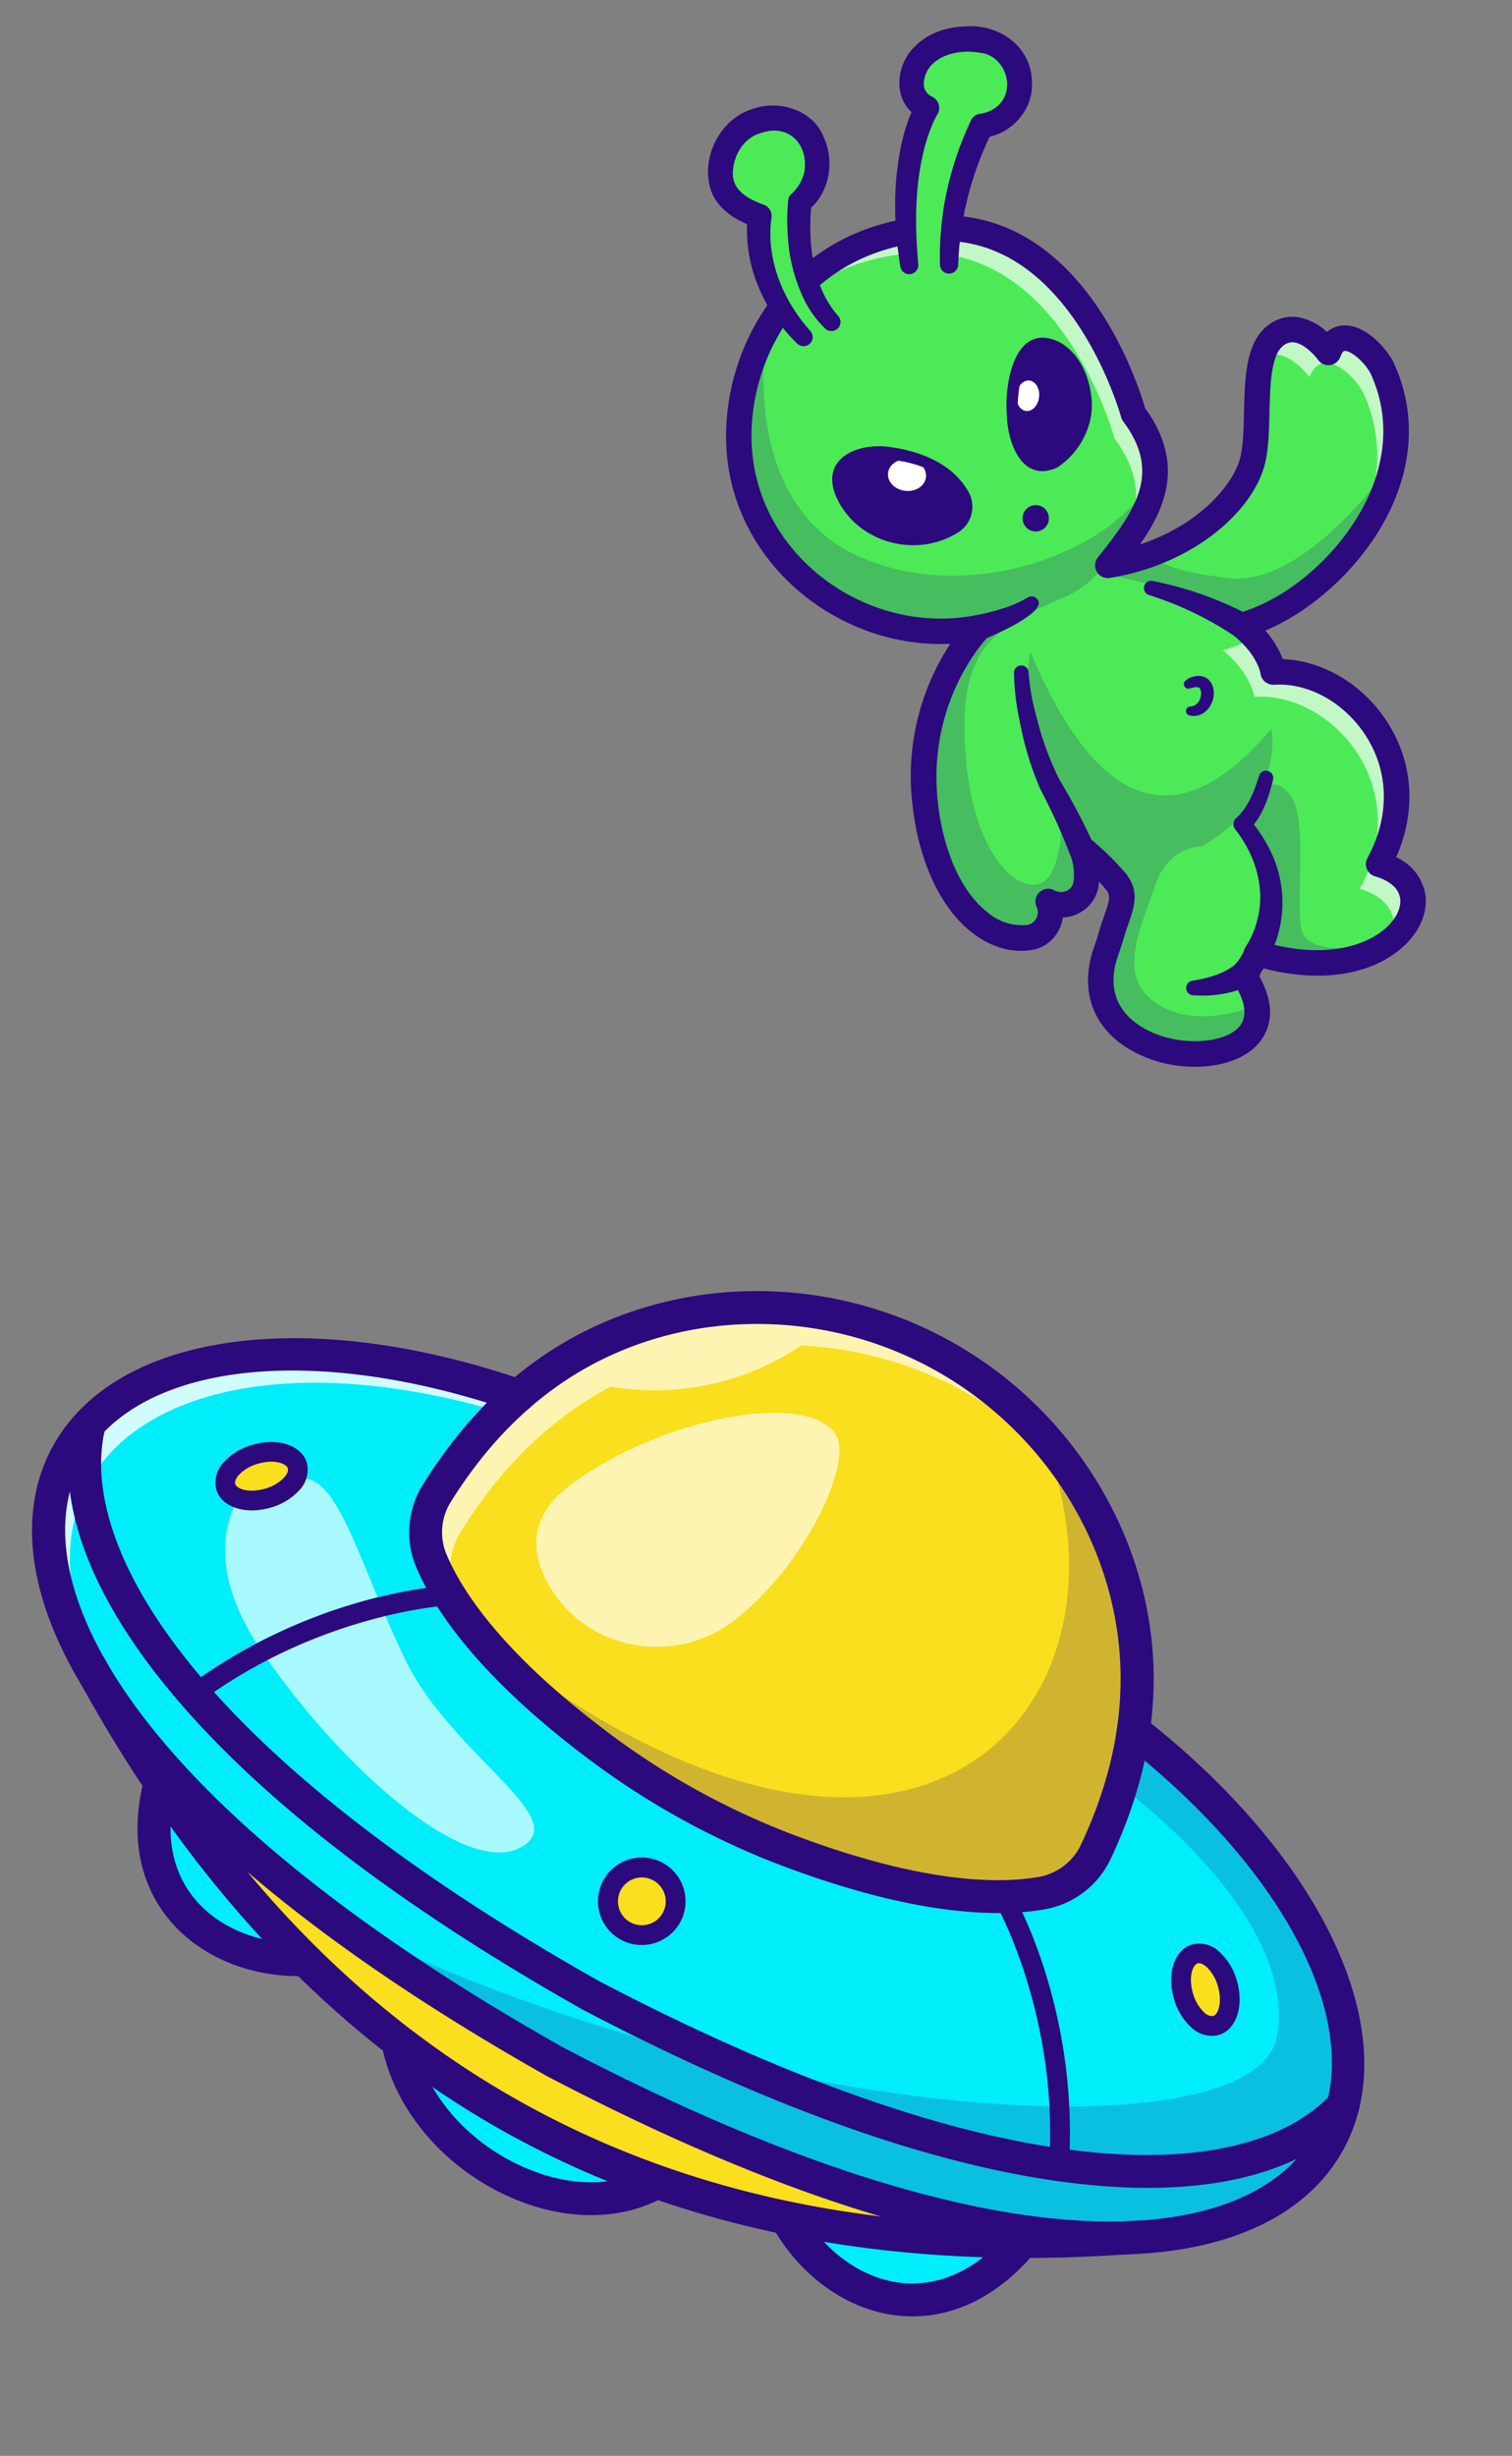<svg xmlns="http://www.w3.org/2000/svg" xmlns:xlink="http://www.w3.org/1999/xlink" width="359.843" height="584.498" viewBox="0 0 359.843 584.498">
  <rect x="0" y="0" width="359.843" height="584.498" fill="#808080" stroke="none"/>
  <defs>
    <clipPath id="clip-path">
      <rect id="Rectángulo_663" data-name="Rectángulo 663" width="188.137" height="240.821" fill="none"/>
    </clipPath>
    <clipPath id="clip-path-3">
      <rect id="Rectángulo_654" data-name="Rectángulo 654" width="34.699" height="43.029" fill="none"/>
    </clipPath>
    <clipPath id="clip-path-4">
      <rect id="Rectángulo_655" data-name="Rectángulo 655" width="64.614" height="38.608" fill="none"/>
    </clipPath>
    <clipPath id="clip-path-5">
      <rect id="Rectángulo_656" data-name="Rectángulo 656" width="137.338" height="159.963" fill="none"/>
    </clipPath>
    <clipPath id="clip-path-6">
      <rect id="Rectángulo_657" data-name="Rectángulo 657" width="51.335" height="68.098" fill="none"/>
    </clipPath>
    <clipPath id="clip-path-7">
      <rect id="Rectángulo_658" data-name="Rectángulo 658" width="33.675" height="52.359" fill="none"/>
    </clipPath>
    <clipPath id="clip-path-8">
      <rect id="Rectángulo_659" data-name="Rectángulo 659" width="94.223" height="75.212" fill="none"/>
    </clipPath>
    <clipPath id="clip-path-9">
      <rect id="Rectángulo_660" data-name="Rectángulo 660" width="0.439" height="0.666" fill="none"/>
    </clipPath>
    <clipPath id="clip-path-10">
      <rect id="Rectángulo_661" data-name="Rectángulo 661" width="0.379" height="2.211" fill="none"/>
    </clipPath>
    <clipPath id="clip-path-11">
      <rect id="Rectángulo_671" data-name="Rectángulo 671" width="288.96" height="259.221" fill="none"/>
    </clipPath>
    <clipPath id="clip-path-13">
      <rect id="Rectángulo_664" data-name="Rectángulo 664" width="60.161" height="98.946" fill="none"/>
    </clipPath>
    <clipPath id="clip-path-14">
      <rect id="Rectángulo_665" data-name="Rectángulo 665" width="231.516" height="123.77" fill="none"/>
    </clipPath>
    <clipPath id="clip-path-15">
      <rect id="Rectángulo_666" data-name="Rectángulo 666" width="272.837" height="170.24" fill="none"/>
    </clipPath>
    <clipPath id="clip-path-16">
      <rect id="Rectángulo_667" data-name="Rectángulo 667" width="156.729" height="61.619" fill="none"/>
    </clipPath>
    <clipPath id="clip-path-17">
      <rect id="Rectángulo_668" data-name="Rectángulo 668" width="153.395" height="107.074" fill="none"/>
    </clipPath>
    <clipPath id="clip-path-18">
      <rect id="Rectángulo_669" data-name="Rectángulo 669" width="75.541" height="50.924" fill="none"/>
    </clipPath>
  </defs>
  <g id="_07" data-name="07" transform="translate(115.563 -6714.416)">
    <g id="Grupo_4089" data-name="Grupo 4089" transform="matrix(0.995, 0.105, -0.105, 0.995, 57.173, 6714.416)">
      <g id="Grupo_4088" data-name="Grupo 4088" clip-path="url(#clip-path)">
        <g id="Grupo_4087" data-name="Grupo 4087">
          <g id="Grupo_4086" data-name="Grupo 4086" clip-path="url(#clip-path)">
            <path id="Trazado_8173" data-name="Trazado 8173" d="M11.752,222.844c7.77,23.658,34.806,37.744,59.707,29.974,0,0-14.192,17.236-8.346,43.364,4.756,21.19,17.509,31.292,27.793,28.748a6.1,6.1,0,0,0,3.665-9.012,6.082,6.082,0,0,0,8.5-4.832,15.714,15.714,0,0,0-2.075-8.739,63.865,63.865,0,0,1,9.073,7.134c3.226,3.241,1.515,6.392.409,12.132-.257,1.393-.515,2.817-.863,4.2-7.24,28.9,41.94,28.081,36.836,9.421a18.911,18.911,0,0,0-3.908-6.937,14.86,14.86,0,0,0,2.666-5.362c33.655,6.6,45.787-20.72,26.6-24.113,10.587-25.537-11.466-45.939-29.747-42.8,0,0-1.2-5.392-8.618-10.224.47-.182.939-.394,1.424-.591,12.42-5.6,25.4-19.826,29.293-35.912A36.485,36.485,0,0,0,160,180.979c-4.014-5.256-11.178-8.861-12.844-1.954,0,0-7.3-8.285-13.071-2.514-5.756,5.756-.742,21.583-2.242,30.52-1.515,8.951-12.1,22.538-31.55,27.869,5.241-8.149,10.224-16.313,8.558-24.991-.712-3.726-2.635-7.543-6.3-11.511,0,0-17.13-44.606-51.831-38.865-19.311,3.2-31.6,15.1-37.381,29.111a50.3,50.3,0,0,0-1.59,34.2" transform="translate(4.34 -110.85)" fill="#4cea57"/>
            <g id="Grupo_4064" data-name="Grupo 4064" transform="translate(142.788 171.856)" opacity="0.2">
              <g id="Grupo_4063" data-name="Grupo 4063">
                <g id="Grupo_4062" data-name="Grupo 4062" clip-path="url(#clip-path-3)">
                  <path id="Trazado_8174" data-name="Trazado 8174" d="M39.1,570.253s1.5-5.943,6.537-.9,3.912,25.393,6.181,31.848,18.041,1.555,18.041,1.555-12.956,9.294-21.968,7.323-2.028-10.872-2.028-11.829-10.7-20.672-10.7-20.672" transform="translate(-35.159 -567.323)" fill="#2c097d"/>
                </g>
              </g>
            </g>
            <g id="Grupo_4067" data-name="Grupo 4067" transform="translate(103.88 95.741)" opacity="0.2">
              <g id="Grupo_4066" data-name="Grupo 4066" transform="translate(0)">
                <g id="Grupo_4065" data-name="Grupo 4065" transform="translate(0)" clip-path="url(#clip-path-4)">
                  <path id="Trazado_8175" data-name="Trazado 8175" d="M64.846,346.7s13.647,1.091,18.478,2.923c2.726,1.045,10.421,3.166,16.843,5.044,12.42-5.6,25.4-19.826,29.293-35.912l-1.075-2.7s-16.282,28.46-33.64,28.46-18.554-3.378-18.554-3.378Z" transform="translate(-64.846 -316.056)" fill="#2c097d"/>
                </g>
              </g>
            </g>
            <g id="Grupo_4070" data-name="Grupo 4070" transform="translate(13.671 77.838)" opacity="0.2">
              <g id="Grupo_4069" data-name="Grupo 4069">
                <g id="Grupo_4068" data-name="Grupo 4068" clip-path="url(#clip-path-5)">
                  <path id="Trazado_8176" data-name="Trazado 8176" d="M124.836,291.262c7.77,23.658,34.806,37.745,59.707,29.974,0,0-14.192,17.236-8.346,43.364,4.756,21.19,17.509,31.292,27.793,28.748a6.1,6.1,0,0,0,3.665-9.012,6.082,6.082,0,0,0,8.5-4.832,15.714,15.714,0,0,0-2.075-8.739,63.865,63.865,0,0,1,9.073,7.134c3.226,3.241,1.515,6.392.409,12.132-.257,1.393-.515,2.817-.863,4.2-7.24,28.9,41.94,28.081,36.836,9.421-4.317,2.272-14.192,6.407-22.871,2.5-11.5-5.2-6.377-17.736-4.211-27.945,2.181-10.209,10.224-10.814,10.224-10.814,18.857-13.889,13.435-29.444,13.435-29.444q-28.672,42.3-58.949-12.253s-.227,14.646-.788,15.207,11.92,18.191,11.92,18.191,2.378,14.025-1.333,19.72c-3.726,5.68-17.358-.227-22.416-26.6-5.059-26.354,4.271-31.762,19.266-40.213,12-6.77,16.4-24.295,17.676-31-4.408,16.449-37.305,35.791-66.659,26.612-30.959-9.694-27.915-50.649-27.915-50.649l-.485.106a50.3,50.3,0,0,0-1.59,34.2" transform="translate(-122.567 -256.956)" fill="#2c097d"/>
                </g>
              </g>
            </g>
            <g id="Grupo_4073" data-name="Grupo 4073" transform="translate(133.779 137.636)" opacity="0.66">
              <g id="Grupo_4072" data-name="Grupo 4072" transform="translate(0)">
                <g id="Grupo_4071" data-name="Grupo 4071" clip-path="url(#clip-path-6)">
                  <path id="Trazado_8177" data-name="Trazado 8177" d="M17.162,454.356a41.055,41.055,0,0,1-7.179,3.787c7.422,4.832,8.618,10.224,8.618,10.224,18.282-3.135,40.335,17.267,29.747,42.8,7.407,1.3,10.148,6.18,8.785,11.284,6.695-6.71,5.574-15.752-4.938-17.615,10.587-25.537-11.466-45.939-29.747-42.8,0,0-.818-3.681-5.286-7.679" transform="translate(-9.982 -454.356)" fill="#fff"/>
                </g>
              </g>
            </g>
            <g id="Grupo_4076" data-name="Grupo 4076" transform="translate(135.839 63.769)" opacity="0.66">
              <g id="Grupo_4075" data-name="Grupo 4075" transform="translate(0)">
                <g id="Grupo_4074" data-name="Grupo 4074" transform="translate(0)" clip-path="url(#clip-path-7)">
                  <path id="Trazado_8178" data-name="Trazado 8178" d="M85.865,262.87c9.194-13.117,13.389-30.429,3.968-45.848-4.014-5.256-11.178-8.861-12.844-1.954,0,0-7.3-8.285-13.071-2.514a9.734,9.734,0,0,0-2.439,5.225c5.483-3.393,11.663,3.62,11.663,3.62,1.666-6.907,8.83-3.3,12.844,1.954,7.982,13.056,6.195,27.445-.121,39.517" transform="translate(-61.479 -210.51)" fill="#fff"/>
                </g>
              </g>
            </g>
            <g id="Grupo_4079" data-name="Grupo 4079" transform="translate(19.152 48.323)" opacity="0.66">
              <g id="Grupo_4078" data-name="Grupo 4078">
                <g id="Grupo_4077" data-name="Grupo 4077" clip-path="url(#clip-path-8)">
                  <path id="Trazado_8179" data-name="Trazado 8179" d="M246.8,185.629c6.786-9.482,17.358-16.858,31.913-19.266,34.7-5.74,51.831,38.865,51.831,38.865,9.754,10.557,7.24,20.145,2.03,29.5,7.3-11.42,13.783-22.9,1.818-35.836,0,0-17.13-44.606-51.83-38.865-17.661,2.923-29.46,13.147-35.76,25.6" transform="translate(-246.803 -159.522)" fill="#fff"/>
                </g>
              </g>
            </g>
            <g id="Grupo_4082" data-name="Grupo 4082" transform="translate(104.486 123.535)" opacity="0.66">
              <g id="Grupo_4081" data-name="Grupo 4081" transform="translate(0)">
                <g id="Grupo_4080" data-name="Grupo 4080" clip-path="url(#clip-path-9)">
                  <path id="Trazado_8180" data-name="Trazado 8180" d="M275.135,407.806c-.151.227-.3.439-.439.666.015,0,.045-.015.061-.015.121-.212.257-.424.379-.651" transform="translate(-274.696 -407.806)" fill="#fff"/>
                </g>
              </g>
            </g>
            <path id="Trazado_8181" data-name="Trazado 8181" d="M123.639,345.018c7.123,0,13.9-2.354,17.316-6.689,2.168-2.75,4.713-8.434-1.151-16.657a19.026,19.026,0,0,0,.92-1.824c13.944,2.116,26.047-1.134,32.733-8.9,3.642-4.228,4.91-9.293,3.394-13.55a12.026,12.026,0,0,0-7.538-7.144c3.637-11.342,1.733-22.732-5.414-31.681-6.672-8.356-16.79-13.015-26.351-12.35a22.066,22.066,0,0,0-4.847-6.315c11.739-6.465,22.367-19.152,26.8-32.448,4.1-12.3,2.927-24.25-3.379-34.567a2.914,2.914,0,0,0-.178-.259c-3.105-4.067-8.249-7.748-12.728-6.8a6.517,6.517,0,0,0-3.385,1.893,13.542,13.542,0,0,0-7.282-2.787,9.457,9.457,0,0,0-7.069,2.927c-4.593,4.593-3.919,12.866-3.267,20.867.334,4.09.678,8.32.179,11.293-1.015,6-7.712,16.429-21.494,22.634,5.29-9.513,8.47-20.515-2.2-32.4-2.226-5.481-19.95-46.011-54.936-40.223-19.9,3.292-30.586,14.737-36.049,23.759C-.129,186.746-2.162,203.41,2.4,217.287c7.574,23.059,32.181,37.226,56.123,33.614a57.381,57.381,0,0,0-4.84,39.44c2.932,13.064,9.22,23.4,17.255,28.371,4.667,2.884,9.582,3.8,14.222,2.656a8.872,8.872,0,0,0,6.084-5.223,9.24,9.24,0,0,0,.721-3.31,9.3,9.3,0,0,0,3.314-1.187,8.778,8.778,0,0,0,4.332-6.782q.063-.688.061-1.389c.625.541,1.23,1.1,1.784,1.648,1.285,1.291,1.214,2.189.277,6.192-.231.984-.479,2.05-.7,3.22l-.051.274c-.231,1.255-.472,2.552-.775,3.753-2.623,10.464,1.128,19.044,10.292,23.544a30.151,30.151,0,0,0,13.143,2.909m15.094-31.62a3.029,3.029,0,0,0-2.916,2.219,12.2,12.2,0,0,1-2.05,4.2,3.058,3.058,0,0,0-.029,3.9c2.577,3.106,5.094,7.511,2.458,10.855-3.426,4.349-14.728,6.168-23.029,2.091-4.572-2.245-9.513-6.952-7.087-16.628.35-1.385.608-2.78.858-4.13l.046-.251c.205-1.064.437-2.052.651-2.964.97-4.145,1.887-8.061-1.891-11.857a67.31,67.31,0,0,0-9.626-7.573,3.029,3.029,0,0,0-4.28,3.977,12.968,12.968,0,0,1,1.745,7.065,2.759,2.759,0,0,1-1.39,2.127,3.2,3.2,0,0,1-2.891.2,3.029,3.029,0,0,0-3.813,4.312,3.155,3.155,0,0,1,.178,2.844,2.848,2.848,0,0,1-1.957,1.7,12.464,12.464,0,0,1-9.581-1.928C67.471,309.444,62.176,300.5,59.6,289.017c-5.431-24.266,7.6-40.619,7.733-40.782a3.031,3.031,0,0,0-3.246-4.811C41.117,250.59,15.5,237.758,8.16,215.4v0c-4.03-12.245-2.216-26.981,4.733-38.457,4.8-7.934,14.231-18,31.855-20.919,31.825-5.258,48.346,36.542,48.509,36.965a3.052,3.052,0,0,0,.6.968c10.161,10.994,5.576,20.128-2.58,32.808a3.03,3.03,0,0,0,3.349,4.56c19.7-5.4,31.881-19.323,33.736-30.286.624-3.72.265-8.126-.115-12.792-.515-6.319-1.1-13.481,1.512-16.091A3.358,3.358,0,0,1,132.355,171c2.521.08,5.423,2.8,6.062,3.53a3.029,3.029,0,0,0,5.218-1.292c.077-.321.365-1.374.829-1.472,1.137-.235,4.158,1.334,6.57,4.432,6.657,11,5.157,22.03,2.717,29.355-4.479,13.448-15.954,26.165-27.9,30.924a3.029,3.029,0,0,0-.532,5.353c6.146,4,7.279,8.209,7.324,8.386A3.076,3.076,0,0,0,136.1,252.5c8.123-1.4,17.173,2.477,23.069,9.86,6.4,8.02,7.632,18.516,3.369,28.8a3.029,3.029,0,0,0,2.271,4.143c3.347.592,5.6,2.062,6.338,4.139.776,2.179-.075,5.006-2.277,7.562-4.366,5.067-14.419,9.424-29.547,6.457a3.081,3.081,0,0,0-.586-.058" transform="translate(10.659 -104.197)" fill="#2c097d"/>
            <path id="Trazado_8182" data-name="Trazado 8182" d="M181.557,424.074a84.054,84.054,0,0,0-23.5-5.6,1.733,1.733,0,0,0-.5,3.424,79.561,79.561,0,0,1,21.37,7.639,3.033,3.033,0,1,0,2.633-5.459" transform="translate(-42.592 -291.699)" fill="#2c097d"/>
            <path id="Trazado_8183" data-name="Trazado 8183" d="M331.423,452c2.151-1.154,15.136-8.307,11.759-11.063a1.74,1.74,0,0,0-2.281,0,26.469,26.469,0,0,1-5.556,3.163,53.93,53.93,0,0,1-6.169,2.276A3.044,3.044,0,1,0,331.423,452" transform="translate(-254.653 -307.07)" fill="#2c097d"/>
            <path id="Trazado_8184" data-name="Trazado 8184" d="M122.89,602.151a27.962,27.962,0,0,0-2.207-26.285,36,36,0,0,0-5.6-6.732l-.03,2.979c3.065-3.644,4.048-8.3,4.693-12.855a1.732,1.732,0,0,0-3.418-.542c-.7,3.614-1.74,7.575-4.167,10.389a1.984,1.984,0,0,0-.029,2.98c5.226,5.431,8.505,12.906,7.42,20.464a20.819,20.819,0,0,1-2.033,6.793,3.031,3.031,0,1,0,5.369,2.809" transform="translate(29.18 -388.5)" fill="#2c097d"/>
            <path id="Trazado_8185" data-name="Trazado 8185" d="M286.5,535.476a142.4,142.4,0,0,0-9.413-14.021,71.016,71.016,0,0,1-7.055-14.377,54.946,54.946,0,0,1-2.982-10.3,1.73,1.73,0,0,0-3.434.415,57.333,57.333,0,0,0,2.528,11.218,74.826,74.826,0,0,0,6.7,15.841,138.637,138.637,0,0,1,8.329,14.108,3.03,3.03,0,1,0,5.328-2.884" transform="translate(-178.654 -345.27)" fill="#2c097d"/>
            <path id="Trazado_8186" data-name="Trazado 8186" d="M134.59,706.832c-2.576,2.612-6.252,4.051-9.819,5a1.739,1.739,0,0,0,.494,3.424,28.075,28.075,0,0,0,11.644-2.85,14.487,14.487,0,0,0,2.449-1.621c3.914-3.42-2.13-8.435-4.767-3.955" transform="translate(10.1 -491.478)" fill="#2c097d"/>
            <path id="Trazado_8187" data-name="Trazado 8187" d="M325.986,371.991a3.136,3.136,0,1,0,3.136-3.136,3.136,3.136,0,0,0-3.136,3.136" transform="translate(-242.869 -257.12)" fill="#2c097d"/>
            <path id="Trazado_8188" data-name="Trazado 8188" d="M317.373,270.489s8.487-6.534,5.52-17.162-12.383-14-15.547-7.736c-3.868,7.661-1.164,30.868,10.027,24.9" transform="translate(-227.984 -169.005)" fill="#2c097d"/>
            <path id="Trazado_8189" data-name="Trazado 8189" d="M343.712,275.8c0,2.012,1.213,3.643,2.708,3.643s2.708-1.631,2.708-3.643-1.213-3.643-2.708-3.643-2.708,1.631-2.708,3.643" transform="translate(-265.11 -189.716)" fill="#fff"/>
            <path id="Trazado_8190" data-name="Trazado 8190" d="M418.939,356.737a6.009,6.009,0,0,0,1.595-8.28,17.267,17.267,0,0,0-9.651-6.685c-10.778-3.267-20.692-.693-20.692,5.408,0,7.43,14.357,19.741,28.749,9.558" transform="translate(-351.611 -237.246)" fill="#2c097d"/>
            <path id="Trazado_8191" data-name="Trazado 8191" d="M425.407,347.4c0,2.084,2.034,3.774,4.544,3.774s4.544-1.69,4.544-3.774-2.034-3.774-4.544-3.774-4.544,1.69-4.544,3.774" transform="translate(-375.224 -239.534)" fill="#fff"/>
            <path id="Trazado_8192" data-name="Trazado 8192" d="M417.478,354.264a7.227,7.227,0,0,0,1.383-10.541c-4.461-5.9-12.087-7.926-19.163-8.175-8.71-.354-17.087,5.082-11,14.159,6.314,9.428,19.878,11.336,28.776,4.557m-1.25-1.766c-8,5.969-19.729,4.041-25.1-4.375-6.837-11.016,11.8-10.679,18.137-8.184,5.015,1.413,12.923,7.656,6.962,12.559" transform="translate(-349.525 -233.89)" fill="#2c097d"/>
            <path id="Trazado_8193" data-name="Trazado 8193" d="M315.191,267.931c5.237-4.2,8.027-11.44,6.315-18.026-1.143-4.834-4.061-9.832-8.961-11.82-11.056-3.827-11.88,11.344-10.5,18.6.833,6.4,5.2,15.783,13.143,11.241m-1.173-1.818c-6.15,3.336-8.965-4.893-9.471-9.8-.488-4.333-.8-13.6,3.455-15.571,5.239-1.489,9.735,5.1,10.927,9.818,1.725,5.611-.542,11.78-4.911,15.549" transform="translate(-225.216 -165.538)" fill="#2c097d"/>
            <path id="Trazado_8194" data-name="Trazado 8194" d="M184.383,491.971c.879-.36,1.765-.569,2.065-.365.252.064.446.538.544.8.346,1.6-.234,3.459-2.031,3.849a1.084,1.084,0,0,0,0,2.164c4.1.478,6.45-4.762,4.415-7.973-1.51-2.474-4.7-1.768-6.222-.252a1.087,1.087,0,0,0,1.229,1.781" transform="translate(-57.343 -340.741)" fill="#2c097d"/>
            <path id="Trazado_8195" data-name="Trazado 8195" d="M397.993,64.1a75.664,75.664,0,0,1,4.266-33.759c12.27-2.766,9.8-20.713-3.418-20.264-15.3.18-17.913,14.941-9.952,17.428,0,0-6.352,12.75-.3,37.681" transform="translate(-338.572 -7.016)" fill="#4cea57"/>
            <path id="Trazado_8196" data-name="Trazado 8196" d="M535.826,139.248c-14.7-12.392-13.463-27.6-13.463-27.6-9.238-2.028-12.167-7.548-9.463-15.659s15.716-11.435,20.222-2.873-1.605,14.157-1.605,14.157-.479,18.626,10.505,27.7" transform="translate(-508.963 -61.404)" fill="#4cea57"/>
            <path id="Trazado_8197" data-name="Trazado 8197" d="M393.229,56.866a76.8,76.8,0,0,1,4.795-32.571l-2.055,1.81c6.265-1.059,11.178-7.68,10.182-14.05C405.291,3.524,397.17-1.128,389.2.234c-4.415.579-8.7,2.364-11.638,6.014-4.5,5.266-3.9,14.676,3.546,17l-1.728-4.054c-2.639,6.393-3.072,13.325-2.916,20.112a85.513,85.513,0,0,0,1.925,14.628l1.183,4.742a2.164,2.164,0,0,0,4.205-1.021c-1.813-9-2.793-18.463-1.449-27.563a40.012,40.012,0,0,1,1.52-6.494,19.073,19.073,0,0,1,.715-1.821,2.948,2.948,0,0,0-1.728-4.054,3.336,3.336,0,0,1-2.273-3.026c-.21-6.093,6.747-9.024,12.49-8.553,5.787-.072,9.329,7,6.044,11.57a7.726,7.726,0,0,1-4.382,2.824,2.83,2.83,0,0,0-2.054,1.811,79.917,79.917,0,0,0-3.952,17.283,75.143,75.143,0,0,0,.215,17.663,2.165,2.165,0,0,0,4.306-.427" transform="translate(-331.654 0)" fill="#2c097d"/>
            <path id="Trazado_8198" data-name="Trazado 8198" d="M533.193,130.738c-7.239-6.546-12.313-15.867-12.023-25.716a2.836,2.836,0,0,0-2.225-3.008c-4-.987-7.964-2.771-8.068-7.188-.1-3.975,1.726-8.088,5.693-9.693,6.4-2.99,11.591,1.586,11.24,8.1a10.2,10.2,0,0,1-2.7,5.776,2.233,2.233,0,0,0-.429,1.336,50.511,50.511,0,0,0,.752,8.086,40.052,40.052,0,0,0,5.586,15.169,25.071,25.071,0,0,0,5.6,6.18,2.164,2.164,0,0,0,2.784-3.311c-6.937-6.3-9.1-16.893-9.106-25.98l-.91,2c4.9-4.5,5.441-12.427,2.15-17.889-3.135-6.212-11.548-7.836-17.425-4.986C506.6,82.649,502.774,92.566,506.2,100c2.11,4.421,7.257,6.769,11.522,7.563L515.5,104.56a34.9,34.9,0,0,0,4.13,16.686,40.571,40.571,0,0,0,10.773,12.8,2.165,2.165,0,0,0,2.789-3.309" transform="translate(-504.936 -54.548)" fill="#2c097d"/>
            <g id="Grupo_4085" data-name="Grupo 4085" transform="translate(112.65 99.376)" opacity="0.2">
              <g id="Grupo_4084" data-name="Grupo 4084" transform="translate(0)">
                <g id="Grupo_4083" data-name="Grupo 4083" clip-path="url(#clip-path-10)">
                  <path id="Trazado_8199" data-name="Trazado 8199" d="M247.946,330.267a12.753,12.753,0,0,0,.379-2.211c-.045.318-.167,1.091-.379,2.211" transform="translate(-247.946 -328.056)" fill="#2c097d"/>
                </g>
              </g>
            </g>
          </g>
        </g>
      </g>
    </g>
    <g id="Grupo_4111" data-name="Grupo 4111" transform="translate(-115.563 7044.455) rotate(-11)">
      <g id="Grupo_4110" data-name="Grupo 4110" clip-path="url(#clip-path-11)">
        <g id="Grupo_4109" data-name="Grupo 4109">
          <g id="Grupo_4108" data-name="Grupo 4108" clip-path="url(#clip-path-11)">
            <path id="Trazado_8200" data-name="Trazado 8200" d="M201.731,545.972c-.108,27.619,30.079,52.547,54.059,44.643" transform="translate(-138.528 -374.918)" fill="#00edfa"/>
            <path id="Trazado_8201" data-name="Trazado 8201" d="M52.973,318.6C40.7,344.323,57.73,363.076,78.691,366.449" transform="translate(-33.541 -218.778)" fill="#00edfa"/>
            <path id="Trazado_8202" data-name="Trazado 8202" d="M519.311,754.56c-22.942,16.921-44.578,3.741-51.853-16.2" transform="translate(-321.002 -507.027)" fill="#00edfa"/>
            <path id="Trazado_8203" data-name="Trazado 8203" d="M26.7,221.749Q77.339,383.464,245.728,402.621" transform="translate(-18.336 -152.274)" fill="#f9df1d"/>
            <path id="Trazado_8204" data-name="Trazado 8204" d="M107.6,191.128a491.776,491.776,0,0,1-45.319-43.455c-101.9-112.3-30.657-170.139,67.109-113.729L252.64,135.72,257.825,140c82.9,95.777,18.25,185.929-150.229,51.131" transform="translate(-8.662 -8.277)" fill="#00edfa"/>
            <g id="Grupo_4092" data-name="Grupo 4092" transform="translate(44.597 32.779)" opacity="0.66">
              <g id="Grupo_4091" data-name="Grupo 4091">
                <g id="Grupo_4090" data-name="Grupo 4090" clip-path="url(#clip-path-13)">
                  <path id="Trazado_8205" data-name="Trazado 8205" d="M153.131,104.623s-19.376,10.42-6.193,41.034,37.033,61.724,51.325,57.53-11.575-24.311-18.217-49.091-7.242-49.319-17.894-46.9" transform="translate(-142.344 -104.623)" fill="#fff"/>
                </g>
              </g>
            </g>
            <g id="Grupo_4095" data-name="Grupo 4095" transform="translate(53.615 127.443)" opacity="0.2" style="mix-blend-mode: color-burn;isolation: isolate">
              <g id="Grupo_4094" data-name="Grupo 4094">
                <g id="Grupo_4093" data-name="Grupo 4093" clip-path="url(#clip-path-14)">
                  <path id="Trazado_8206" data-name="Trazado 8206" d="M216.448,462.18a491.775,491.775,0,0,1-45.319-43.455c85.61,66.5,204.555,97.578,215.223,70.368,10.684-27.242-25.127-65.465-25.127-65.465l.266-16.856,5.185,4.277c82.9,95.777,18.25,185.929-150.229,51.131" transform="translate(-171.129 -406.772)" fill="#2c097d"/>
                </g>
              </g>
            </g>
            <g id="Grupo_4098" data-name="Grupo 4098" transform="translate(3.959 3.775)" opacity="0.82">
              <g id="Grupo_4097" data-name="Grupo 4097">
                <g id="Grupo_4096" data-name="Grupo 4096" clip-path="url(#clip-path-15)">
                  <path id="Trazado_8207" data-name="Trazado 8207" d="M285.473,182.289a181.361,181.361,0,0,0-23.936-34.6L133.1,41.616C54.757-3.578-6.556,24.573,24.586,95.332-14.576,18.98,48.288-12.867,129.4,33.94L257.84,139.993c12.532,14.49,21.7,28.839,27.633,42.3" transform="translate(-12.636 -12.049)" fill="#fff"/>
                </g>
              </g>
            </g>
            <path id="Trazado_8208" data-name="Trazado 8208" d="M100.965,227.206a2.35,2.35,0,0,1-.974-4.49c33.181-15.074,62.41-10.949,63.638-10.766a2.35,2.35,0,0,1-.691,4.648c-.288-.042-29.142-4.077-61,10.4a2.342,2.342,0,0,1-.971.211" transform="translate(-67.717 -145.099)" fill="#2c097d"/>
            <path id="Trazado_8209" data-name="Trazado 8209" d="M163.161,98.027c-4.883.466-9.072-1.58-9.357-4.57s3.442-5.79,8.324-6.256,9.072,1.58,9.357,4.57-3.442,5.79-8.324,6.256" transform="translate(-105.606 -59.835)" fill="#f9df1d"/>
            <path id="Trazado_8210" data-name="Trazado 8210" d="M794.005,605.464c.466,4.883,3.267,8.609,6.256,8.324s5.035-4.474,4.57-9.357-3.267-8.61-6.256-8.324-5.035,4.475-4.57,9.357" transform="translate(-545.196 -409.334)" fill="#f9df1d"/>
            <path id="Trazado_8211" data-name="Trazado 8211" d="M392.555,464.287a8.041,8.041,0,1,1-1.08-11.32,8.041,8.041,0,0,1,1.08,11.32" transform="translate(-259.787 -309.787)" fill="#f9df1d"/>
            <path id="Trazado_8212" data-name="Trazado 8212" d="M156.627,95.294c-5.535,0-9.933-2.793-10.311-6.762a7.012,7.012,0,0,1,3.151-6.176,14.544,14.544,0,0,1,7.289-2.643c6.273-.6,11.505,2.339,11.92,6.685a7.013,7.013,0,0,1-3.151,6.177,14.56,14.56,0,0,1-7.289,2.643c-.545.052-1.082.077-1.608.077m1.759-10.961q-.57,0-1.183.057a9.971,9.971,0,0,0-4.912,1.721c-.867.653-1.352,1.39-1.3,1.973.119,1.254,2.827,2.833,6.795,2.454a9.969,9.969,0,0,0,4.912-1.721c.868-.652,1.352-1.39,1.3-1.973-.107-1.124-2.3-2.511-5.611-2.511" transform="translate(-100.457 -54.685)" fill="#2c097d"/>
            <path id="Trazado_8213" data-name="Trazado 8213" d="M366.81,175.89c28.1,17.146,46.392,20.736,56.485,20.885a17.508,17.508,0,0,0,14.356-7.239c19.168-26.214,21.445-51.293,17.152-72.076a90.765,90.765,0,0,0-87.29-72.084c-21.22-.285-45.416,6.693-67.532,30.472a17.507,17.507,0,0,0-4.393,15.465c2.056,9.882,9.039,27.168,31.19,51.516a183.041,183.041,0,0,0,40.034,33.06" transform="translate(-202.732 -31.154)" fill="#f9df1d"/>
            <g id="Grupo_4101" data-name="Grupo 4101" transform="translate(92.497 14.207)" opacity="0.66">
              <g id="Grupo_4100" data-name="Grupo 4100">
                <g id="Grupo_4099" data-name="Grupo 4099" clip-path="url(#clip-path-16)">
                  <path id="Trazado_8214" data-name="Trazado 8214" d="M451.96,106.965a91.09,91.09,0,0,0-60.138-49.079,62.673,62.673,0,0,1-46.447.987c-13.8,4.2-27.978,12.454-41.387,26.866A17.511,17.511,0,0,0,299.6,101.2a51.713,51.713,0,0,0,1.441,5.42,65.891,65.891,0,0,1-5.451-15.32,17.511,17.511,0,0,1,4.386-15.461C322.1,52.059,346.3,45.072,367.51,45.354a90.85,90.85,0,0,1,84.451,61.611" transform="translate(-295.232 -45.346)" fill="#fff"/>
                </g>
              </g>
            </g>
            <g id="Grupo_4104" data-name="Grupo 4104" transform="translate(100.517 58.547)" opacity="0.2" style="mix-blend-mode: color-burn;isolation: isolate">
              <g id="Grupo_4103" data-name="Grupo 4103">
                <g id="Grupo_4102" data-name="Grupo 4102" clip-path="url(#clip-path-17)">
                  <path id="Trazado_8215" data-name="Trazado 8215" d="M455.236,286.706a17.482,17.482,0,0,1-14.365,7.237c-10.088-.141-28.385-3.744-56.488-20.882a183.1,183.1,0,0,1-40.024-33.053c-11.389-12.532-18.782-23.184-23.529-31.926,86.143,100.789,154.3,46.933,140.751-21.211a89.513,89.513,0,0,1,10.809,27.759c4.292,20.788,2.005,45.867-17.153,72.075" transform="translate(-320.829 -186.872)" fill="#2c097d"/>
                </g>
              </g>
            </g>
            <path id="Trazado_8216" data-name="Trazado 8216" d="M414.966,192.112l-.31,0c-10.9-.162-29.883-4.016-58.467-21.458A186.821,186.821,0,0,1,315.3,136.884c-22.534-24.77-29.908-42.686-32.127-53.353A21.457,21.457,0,0,1,288.532,64.6c19.913-21.409,43.573-32.048,70.452-31.721a94.883,94.883,0,0,1,91.073,75.208c5.429,26.285-.569,51.579-17.826,75.18a21.462,21.462,0,0,1-17.265,8.845m-54.7-28.147c27.075,16.522,44.583,20.166,54.5,20.313a13.79,13.79,0,0,0,11.136-5.635c15.9-21.74,21.44-44.946,16.478-68.973a87,87,0,0,0-83.508-68.96c-24.535-.311-46.27,9.5-64.612,29.223a13.608,13.608,0,0,0-3.427,12c2.02,9.713,8.908,26.216,30.252,49.679a178.986,178.986,0,0,0,39.177,32.352" transform="translate(-194.152 -22.573)" fill="#2c097d"/>
            <path id="Trazado_8217" data-name="Trazado 8217" d="M670.345,585.97a2.352,2.352,0,0,1-2.287-2.9c8.188-34.023-1.229-61.594-1.326-61.869a2.35,2.35,0,0,1,4.434-1.557c.412,1.171,9.989,29.091,1.461,64.526a2.351,2.351,0,0,1-2.282,1.8" transform="translate(-457.753 -355.759)" fill="#2c097d"/>
            <path id="Trazado_8218" data-name="Trazado 8218" d="M794.794,611a7.19,7.19,0,0,1-5.637-3.177,14.55,14.55,0,0,1-2.643-7.289c-.6-6.269,2.339-11.506,6.685-11.92a7,7,0,0,1,6.176,3.151,14.542,14.542,0,0,1,2.643,7.289c.6,6.27-2.338,11.505-6.685,11.92-.18.017-.359.026-.539.026m-3.6-10.913A9.965,9.965,0,0,0,792.914,605a2.623,2.623,0,0,0,1.973,1.3c1.254-.119,2.832-2.826,2.454-6.8a9.965,9.965,0,0,0-1.721-4.911c-.652-.869-1.4-1.357-1.973-1.3-1.254.119-2.832,2.827-2.454,6.8" transform="translate(-540.045 -404.182)" fill="#2c097d"/>
            <path id="Trazado_8219" data-name="Trazado 8219" d="M239.371,255.2c-31.893,0-79.392-18.485-142.887-69.287C1.3,104.8-11.75,46.412,7.743,18.787,26.3-7.5,73.563-6.071,122.689,22.267a3.916,3.916,0,1,1-3.913,6.785C73.293,2.815,30.268.45,14.143,23.3c-16.7,23.667-3.849,78.873,87.328,156.572,93.444,74.762,150.082,76.942,170.167,56.068,19.39-20.155,8.933-61.958-25.43-101.657a3.916,3.916,0,1,1,5.922-5.127c37.118,42.882,47.46,89.026,25.152,112.214-8.184,8.507-20.8,13.827-37.911,13.828" transform="translate(0 0)" fill="#2c097d"/>
            <path id="Trazado_8220" data-name="Trazado 8220" d="M276.212,260.585c-10.226,0-21.718-1.917-34.266-5.762-31.839-9.758-68.488-31.108-108.93-63.461C93.505,157.69,65.607,125.737,50,96.315,36.086,70.078,32.884,47.274,40.745,30.367a3.917,3.917,0,0,1,7.1,3.3C35.8,59.572,53.164,113.014,138,185.324c86.866,69.487,142.6,76.473,165.8,59.808a3.916,3.916,0,0,1,5.325,5.683l-.01.011a3.945,3.945,0,0,1-.666.611c-8.436,6.091-19.324,9.148-32.236,9.148" transform="translate(-25.092 -19.298)" fill="#2c097d"/>
            <path id="Trazado_8221" data-name="Trazado 8221" d="M381.2,464.42a10.419,10.419,0,1,1,1.007-.048q-.5.048-1.007.048m.024-16.08a5.688,5.688,0,1,0,3.619,1.3,5.681,5.681,0,0,0-3.619-1.3m6.195,10.809h0Z" transform="translate(-254.648 -304.648)" fill="#2c097d"/>
            <path id="Trazado_8222" data-name="Trazado 8222" d="M237.146,397.954a3.856,3.856,0,0,1-.447-.025c-56.634-6.443-104.074-25.172-141-55.668S31.408,268.725,14.378,214.336A3.916,3.916,0,0,1,21.852,212C54.947,317.687,127.53,377.626,237.584,390.146a3.916,3.916,0,0,1-.438,7.807" transform="translate(-9.749 -143.691)" fill="#2c097d"/>
            <path id="Trazado_8223" data-name="Trazado 8223" d="M237.728,587.438c-8.763,0-17.947-3.171-26.341-9.267-13.725-9.97-22.215-25.6-22.155-40.8a3.916,3.916,0,0,1,3.916-3.9h.015a3.916,3.916,0,0,1,3.9,3.931c-.05,12.723,7.2,25.916,18.926,34.431,9.849,7.153,20.781,9.514,29.991,6.477a3.917,3.917,0,1,1,2.452,7.439,34.107,34.107,0,0,1-10.706,1.689" transform="translate(-129.945 -366.333)" fill="#2c097d"/>
            <path id="Trazado_8224" data-name="Trazado 8224" d="M70.072,361.78a3.989,3.989,0,0,1-.627-.05C56.4,359.631,45.4,352.236,40,341.948c-3.639-6.937-6.45-18.4.814-33.625a3.916,3.916,0,0,1,7.069,3.373c-4.645,9.734-4.972,18.937-.947,26.614,4.255,8.114,13.135,13.978,23.751,15.686a3.917,3.917,0,0,1-.617,7.784" transform="translate(-24.918 -210.193)" fill="#2c097d"/>
            <path id="Trazado_8225" data-name="Trazado 8225" d="M489.525,757.662a32.323,32.323,0,0,1-9.34-1.378c-11.123-3.352-20.466-12.762-24.992-25.171a3.916,3.916,0,0,1,7.358-2.685c3.685,10.1,11.122,17.713,19.894,20.357,8.3,2.5,17.275.439,25.956-5.961a3.916,3.916,0,1,1,4.649,6.3c-8.824,6.509-16.9,8.536-23.524,8.536" transform="translate(-312.416 -498.441)" fill="#2c097d"/>
            <g id="Grupo_4107" data-name="Grupo 4107" transform="translate(117.879 40.226)" opacity="0.66">
              <g id="Grupo_4106" data-name="Grupo 4106">
                <g id="Grupo_4105" data-name="Grupo 4105" clip-path="url(#clip-path-18)">
                  <path id="Trazado_8226" data-name="Trazado 8226" d="M419.4,176.065c-15.715,7.948-35.261.8-41.487-15.674-3.005-7.952-3.005-17.375,9.016-23.259,24.042-11.768,59.579-11.535,64.473,0,3.1,7.3-13.074,29.36-32,38.933" transform="translate(-376.246 -128.394)" fill="#fff"/>
                </g>
              </g>
            </g>
          </g>
        </g>
      </g>
    </g>
  </g>
</svg>
